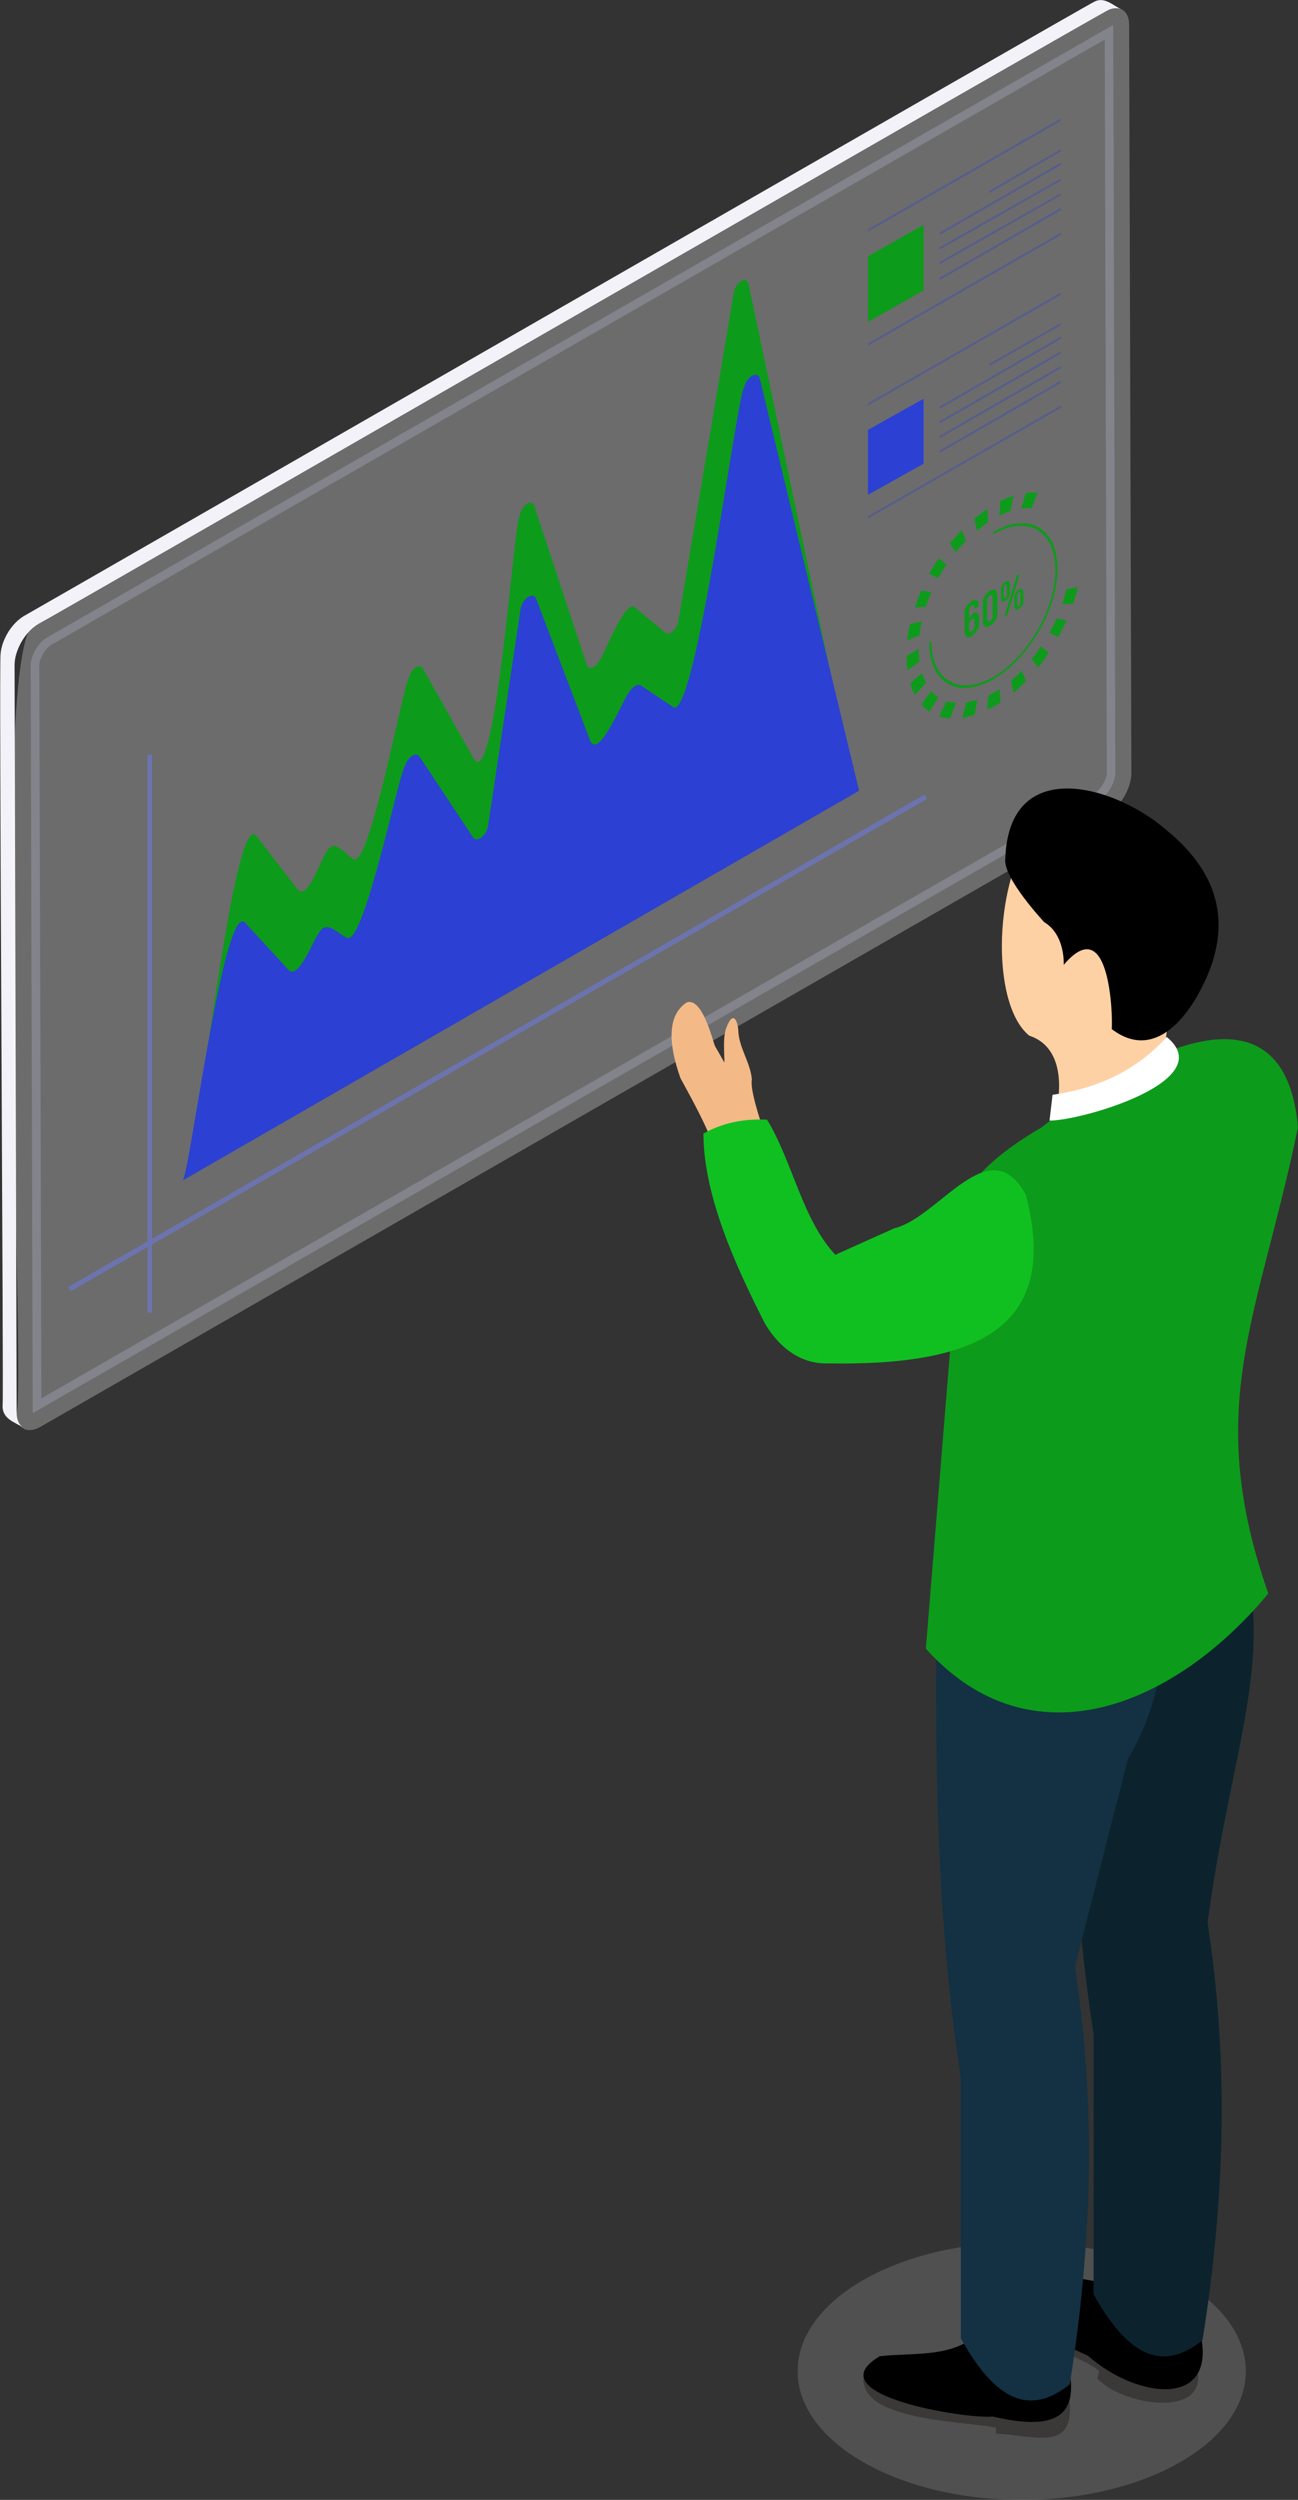 <svg width="81" height="156" viewBox="0 0 81 156" fill="none" xmlns="http://www.w3.org/2000/svg">
    <rect x="0" y="0" width="81" height="156" fill="#333333" stroke="none"/>
    <g clip-path="url(#clip0_219_6421)">
        <path fill-rule="evenodd" clip-rule="evenodd"
              d="M69.211 0.6C69.471 0.494 69.777 0.47 70.025 0.611C69.482 0.365 68.928 -0.235 68.29 0.106C68.231 0.071 1.605 38.395 1.51 38.431C1.109 38.666 0.791 39.018 0.543 39.394C0.271 39.829 0.071 40.322 0.035 40.827C-0.071 41.027 0.236 87.435 0.165 87.634C0.094 88.563 0.92 88.727 1.475 89.103C1.204 88.95 1.038 88.621 1.038 88.151L0.909 41.509C0.909 41.004 1.086 40.51 1.333 40.064C1.593 39.617 1.947 39.194 2.395 38.936C2.69 38.83 68.916 0.67 69.211 0.6Z"
              fill="#F2F2F8"/>
        <path opacity="0.278" fill-rule="evenodd" clip-rule="evenodd"
              d="M70.462 1.55C70.462 0.611 69.789 0.223 68.963 0.705L2.372 38.947C-0.826 37.76 1.711 87.281 1.015 88.186C1.015 89.126 1.687 89.513 2.513 89.043L69.105 50.801C69.931 50.331 70.603 49.18 70.603 48.228L70.462 1.55Z"
              fill="white"/>
        <path opacity="0.278" fill-rule="evenodd" clip-rule="evenodd"
              d="M68.94 2.467L3.186 40.251C2.832 40.463 2.454 41.109 2.454 41.508L2.584 87.258L68.338 49.474C68.692 49.274 69.069 48.616 69.069 48.217L68.94 2.467ZM2.041 88.186L1.912 41.52C1.912 40.921 2.384 40.099 2.915 39.793L69.471 1.551L69.6 48.217C69.6 48.816 69.128 49.638 68.597 49.944L2.041 88.186Z"
              fill="#BCC0DB"/>
        <path fill-rule="evenodd" clip-rule="evenodd" d="M66.202 7.542L54.165 14.451V14.31L66.202 7.401V7.542Z" fill="#565D8C"/>
        <path fill-rule="evenodd" clip-rule="evenodd" d="M66.202 14.662L54.165 21.571V21.43L66.202 14.521V14.662Z" fill="#565D8C"/>
        <path fill-rule="evenodd" clip-rule="evenodd" d="M57.634 18.129L54.165 20.091V15.99L57.634 14.028V18.129Z" fill="#0D9B1B"/>
        <path fill-rule="evenodd" clip-rule="evenodd" d="M66.202 9.446L61.741 12.054V11.913L66.202 9.305V9.446Z" fill="#565D8C"/>
        <path fill-rule="evenodd" clip-rule="evenodd" d="M66.202 10.292L58.626 14.663V14.522L66.202 10.151V10.292Z" fill="#565D8C"/>
        <path fill-rule="evenodd" clip-rule="evenodd" d="M66.202 11.267L58.626 15.579V15.438L66.202 11.138V11.267Z" fill="#565D8C"/>
        <path fill-rule="evenodd" clip-rule="evenodd" d="M66.202 12.184L58.626 16.496V16.355L66.202 12.055V12.184Z" fill="#565D8C"/>
        <path fill-rule="evenodd" clip-rule="evenodd" d="M66.202 13.112L58.626 17.482V17.341L66.202 12.971V13.112Z" fill="#565D8C"/>
        <path fill-rule="evenodd" clip-rule="evenodd" d="M66.202 18.399L54.165 25.307V25.166L66.202 18.258V18.399Z" fill="#565D8C"/>
        <path fill-rule="evenodd" clip-rule="evenodd" d="M66.202 25.448L54.165 32.356V32.215L66.202 25.307V25.448Z" fill="#565D8C"/>
        <path fill-rule="evenodd" clip-rule="evenodd" d="M57.634 28.937L54.165 30.876V26.822L57.634 24.884V28.937Z" fill="#2C40D4"/>
        <path fill-rule="evenodd" clip-rule="evenodd" d="M66.202 20.29L61.741 22.84V22.699L66.202 20.161V20.29Z" fill="#565D8C"/>
        <path fill-rule="evenodd" clip-rule="evenodd" d="M66.202 21.148L58.626 25.518V25.377L66.202 21.007V21.148Z" fill="#565D8C"/>
        <path fill-rule="evenodd" clip-rule="evenodd" d="M66.202 22.064L58.626 26.434V26.293L66.202 21.923V22.064Z" fill="#565D8C"/>
        <path fill-rule="evenodd" clip-rule="evenodd" d="M66.202 22.981L58.626 27.351V27.21L66.202 22.84V22.981Z" fill="#565D8C"/>
        <path fill-rule="evenodd" clip-rule="evenodd" d="M66.202 23.897L58.626 28.267V28.126L66.202 23.756V23.897Z" fill="#565D8C"/>
        <path d="M9.488 47.089H9.205V81.912H9.488V47.089Z" fill="#6C74AF"/>
        <path fill-rule="evenodd" clip-rule="evenodd" d="M4.248 80.315L57.705 49.58L57.859 49.85L4.401 80.585L4.248 80.315Z"
              fill="#6C74AF"/>
        <path fill-rule="evenodd" clip-rule="evenodd"
              d="M12.249 69.224C12.674 68.883 14.656 50.66 15.978 52.141L18.598 55.536C19.211 56.171 20.085 53.492 20.356 53.21C20.828 52.2 21.524 53.304 22.008 53.574C23.023 54.573 25.194 42.519 25.525 42.284C25.678 41.696 26.186 41.355 26.386 41.708L29.596 47.394C30.965 49.298 32.098 32.215 32.428 32.227C32.523 31.534 33.184 31.075 33.349 31.592L36.606 41.45C36.736 41.825 37.148 41.696 37.396 41.226C37.691 40.956 38.966 37.396 39.615 37.901L41.527 39.487C41.786 39.699 42.246 39.276 42.341 38.724L45.787 18.293C45.905 17.564 46.601 17.177 46.719 17.752L52.655 45.926L12.249 69.224Z"
              fill="#0D9B1B"/>
        <path fill-rule="evenodd" clip-rule="evenodd"
              d="M11.399 73.665C11.836 73.288 13.96 56.194 15.294 57.58L18.031 60.553C18.68 61.093 19.566 58.603 19.872 58.274C20.344 57.322 21.076 58.262 21.607 58.497C22.657 59.355 24.923 48.099 25.277 47.794C25.43 47.242 25.973 46.889 26.174 47.206L29.525 52.258C29.761 52.611 30.363 52.141 30.457 51.542L32.487 38.007C32.582 37.361 33.278 36.891 33.455 37.361L36.853 46.278C37.444 47.336 38.966 43.435 39.273 43.188C39.473 42.836 39.792 42.66 39.992 42.777L41.999 44.116C43.391 45.15 46.011 24.472 46.436 24.191C46.566 23.509 47.285 23.098 47.415 23.627L53.611 49.344L11.399 73.665Z"
              fill="#2C40D4"/>
        <path fill-rule="evenodd" clip-rule="evenodd"
              d="M63.063 31.887C62.839 31.957 62.603 32.051 62.367 32.168L62.426 31.264C62.697 31.135 62.969 31.017 63.24 30.935L63.063 31.887ZM60.963 33.12L60.797 32.368C61.057 32.157 61.328 31.957 61.6 31.757L61.671 32.58C61.423 32.756 61.187 32.932 60.963 33.12ZM64.373 31.722C64.172 31.698 63.96 31.71 63.736 31.734L64.007 30.759C64.267 30.723 64.515 30.723 64.751 30.747L64.373 31.722ZM59.641 34.459L59.275 33.907C59.511 33.625 59.759 33.343 60.019 33.085L60.29 33.755C60.054 33.966 59.842 34.213 59.641 34.459ZM58.544 36.081L57.989 35.811C58.178 35.47 58.378 35.141 58.591 34.824L59.063 35.235C58.874 35.505 58.697 35.799 58.544 36.081ZM57.776 37.867L57.092 37.902C57.21 37.549 57.34 37.197 57.481 36.844L58.119 36.962C57.977 37.267 57.871 37.573 57.776 37.867ZM57.375 39.652L56.62 39.958C56.655 39.629 56.714 39.288 56.785 38.947L57.529 38.771C57.458 39.065 57.411 39.37 57.375 39.652ZM56.632 41.838C56.596 41.556 56.573 41.25 56.573 40.933L57.328 40.498C57.328 40.769 57.352 41.039 57.375 41.285L56.632 41.838ZM66.969 37.679L66.285 37.69C66.391 37.385 66.474 37.091 66.544 36.786L67.264 36.633C67.182 36.974 67.087 37.326 66.969 37.679ZM57.092 43.365C56.974 43.154 56.88 42.907 56.809 42.648L57.54 41.99C57.611 42.214 57.694 42.425 57.788 42.613L57.092 43.365ZM66.049 39.758L65.494 39.488C65.659 39.194 65.801 38.901 65.931 38.595L66.556 38.724C66.403 39.077 66.226 39.417 66.049 39.758ZM58.001 44.411C57.812 44.281 57.647 44.14 57.493 43.964L58.119 43.118C58.248 43.271 58.39 43.4 58.555 43.506L58.001 44.411ZM64.774 41.661L64.385 41.121C64.585 40.874 64.786 40.604 64.963 40.334L65.435 40.745C65.234 41.062 65.01 41.368 64.774 41.661ZM59.287 44.834C59.051 44.822 58.815 44.775 58.602 44.704L59.075 43.753C59.252 43.812 59.452 43.847 59.664 43.858L59.287 44.834ZM60.821 44.61C60.55 44.693 60.29 44.763 60.042 44.798L60.302 43.823C60.514 43.788 60.75 43.741 60.986 43.659L60.821 44.61ZM63.252 43.224L63.087 42.472C63.323 42.284 63.547 42.073 63.759 41.849L64.031 42.496C63.783 42.754 63.512 43.001 63.252 43.224ZM62.025 44.082C61.883 44.152 61.753 44.223 61.612 44.293L61.682 43.389C61.919 43.283 62.166 43.142 62.379 43.001L62.438 43.835C62.308 43.917 62.166 44.011 62.025 44.082Z"
              fill="#0D9B1B"/>
        <path fill-rule="evenodd" clip-rule="evenodd"
              d="M61.989 42.389C59.782 43.658 57.989 42.624 57.989 40.086L58.119 40.016C58.119 42.471 59.853 43.47 61.989 42.248C64.125 41.014 65.86 38.019 65.86 35.563C65.86 33.108 64.125 32.109 61.989 33.331V33.19C64.196 31.921 65.99 32.955 65.99 35.493C65.99 38.03 64.196 41.12 61.989 42.389Z"
              fill="#0D9B1B"/>
        <path fill-rule="evenodd" clip-rule="evenodd"
              d="M60.809 39.1C60.785 38.994 60.903 38.454 60.656 38.618C60.419 38.724 60.478 39.088 60.478 39.3C60.49 39.582 60.844 39.264 60.809 39.1ZM60.195 39.441V38.266C60.101 37.761 61.092 36.95 61.08 37.831L60.809 37.984C60.868 37.596 60.443 37.843 60.478 38.09V38.583C60.915 37.902 61.175 38.254 61.092 38.924C61.187 39.37 60.254 40.228 60.195 39.441Z"
              fill="#0D9B1B"/>
        <path fill-rule="evenodd" clip-rule="evenodd"
              d="M61.942 38.442V37.279C61.918 36.95 61.564 37.279 61.599 37.478V38.642C61.623 38.971 61.989 38.63 61.942 38.442ZM61.328 38.794V37.631C61.234 37.185 62.166 36.315 62.237 37.114V38.277C62.331 38.736 61.387 39.593 61.328 38.794Z"
              fill="#0D9B1B"/>
        <path fill-rule="evenodd" clip-rule="evenodd"
              d="M63.677 37.62V37.056C63.665 36.844 63.464 37.032 63.488 37.162V37.726C63.488 37.949 63.7 37.761 63.677 37.62ZM63.299 37.82V37.291C63.228 36.985 63.842 36.433 63.865 36.974V37.502C63.936 37.808 63.323 38.36 63.299 37.82ZM63.453 35.916L63.641 35.81L62.862 38.383L62.674 38.489L63.453 35.916ZM62.827 37.126V36.562C62.815 36.351 62.615 36.539 62.638 36.668C62.674 36.727 62.544 37.432 62.733 37.314C62.792 37.279 62.839 37.22 62.827 37.126ZM62.461 37.326V36.797C62.39 36.492 63.004 35.94 63.028 36.48V37.009C63.087 37.314 62.473 37.867 62.461 37.326Z"
              fill="#0D9B1B"/>
        <path opacity="0.388" fill-rule="evenodd" clip-rule="evenodd"
              d="M77.743 147.964C77.743 152.405 71.477 156 63.759 156C56.042 156 49.775 152.405 49.775 147.964C49.775 143.523 56.03 139.928 63.759 139.928C71.489 139.928 77.743 143.523 77.743 147.964Z"
              fill="#808080"/>
        <path fill-rule="evenodd" clip-rule="evenodd"
              d="M66.71 149.538C67.205 153.098 64.644 151.982 62.154 151.864V151.488C59.747 151.042 53.103 151.03 53.953 147.964L66.71 149.538Z"
              fill="#3B3838"/>
        <path fill-rule="evenodd" clip-rule="evenodd"
              d="M61.942 150.795C60.337 150.972 50.802 149.456 54.897 147.036C57.056 146.789 59.346 147.153 61.045 145.638L66.296 146.213C67.547 150.114 66.851 151.947 61.942 150.795Z"
              fill="black"/>
        <path fill-rule="evenodd" clip-rule="evenodd"
              d="M74.722 147.905C75.347 150.971 69.954 150.09 68.468 148.41L68.597 147.964C66.816 146.46 60.833 145.637 62.343 142.747L74.215 146.319L74.722 147.905Z"
              fill="#3B3838"/>
        <path fill-rule="evenodd" clip-rule="evenodd"
              d="M74.734 144.956C76.421 150.384 71.064 149.808 67.901 147.012C65.895 146.049 63.346 145.203 62.025 143.229C61.788 140.127 68.055 142.736 69.813 142.465L74.734 144.956Z"
              fill="black"/>
        <path fill-rule="evenodd" clip-rule="evenodd"
              d="M66.839 91.782C66.603 103.589 66.461 115.373 68.243 126.934V143.171C70.745 147.671 72.952 147.694 75.04 146.038C76.433 137.343 76.704 128.708 75.359 119.991C77.424 104.118 83.383 97.374 68.031 85.085L66.839 91.782Z"
              fill="#0C232D"/>
        <path fill-rule="evenodd" clip-rule="evenodd"
              d="M58.555 94.531C58.319 106.338 58.178 118.122 59.96 129.683V145.92C62.461 150.432 64.656 150.443 66.757 148.787C68.149 140.093 68.421 131.457 67.075 122.74L70.391 109.746C70.391 109.746 74.734 102.931 70.958 97.715C67.193 92.487 64.444 95.107 64.444 95.107L58.555 94.531Z"
              fill="#133142"/>
        <path fill-rule="evenodd" clip-rule="evenodd"
              d="M57.776 102.883C64.385 110.203 73.318 106.455 79.147 99.441C75.064 87.728 78.522 82.323 81 70.339C80.068 59.871 69.353 66.979 65.01 70.339C61.659 72.325 59.405 74.44 59.889 76.895L57.776 102.883Z"
              fill="#0D9B1B"/>
        <path fill-rule="evenodd" clip-rule="evenodd"
              d="M44.512 71.832C44.701 71.233 42.648 67.638 42.459 67.274C42.081 66.169 41.267 63.62 42.836 62.562C43.863 62.151 44.536 65.206 44.63 65.3L45.208 66.31C45.208 65.676 45.09 64.665 45.35 64.078C45.704 63.173 45.987 63.526 46.07 64.243C46.082 65.359 46.825 66.263 46.919 67.356C46.79 68.002 47.45 69.929 47.651 70.552L44.512 71.832Z"
              fill="#F3BA87"/>
        <path fill-rule="evenodd" clip-rule="evenodd"
              d="M54.236 78.364L52.147 78.317C50.082 76.156 49.457 72.466 47.864 69.87C46.377 69.799 45.055 70.081 43.898 70.739C43.898 74.616 45.928 79.022 47.627 82.382C47.627 82.382 48.819 84.932 51.309 85.073C53.799 85.214 53.516 82.582 53.516 82.582L54.236 78.364Z"
              fill="#10C021"/>
        <path fill-rule="evenodd" clip-rule="evenodd"
              d="M64.019 74.558C66.178 82.876 60.998 85.296 51.368 85.073C51.368 85.073 49.268 82.018 52.171 78.282C52.171 78.282 54.26 77.342 55.805 76.649C58.614 75.979 61.741 70.398 64.019 74.558Z"
              fill="#10C021"/>
        <path fill-rule="evenodd" clip-rule="evenodd"
              d="M65.954 69.082C65.954 69.082 66.816 65.475 64.231 64.629C61.788 62.656 61.965 54.772 64.739 51.389L74.203 56.793C71.076 68.201 75.619 65.393 65.954 69.082Z"
              fill="#FED1A5"/>
        <path fill-rule="evenodd" clip-rule="evenodd"
              d="M72.763 51.777C75.938 54.362 76.587 57.158 75.643 60.095C74.876 62.363 72.504 66.592 69.376 64.219C69.447 63.608 69.317 56.735 66.379 60.213C66.379 60.213 66.497 58.345 65.164 57.546C65.164 57.546 62.591 54.797 62.733 53.61C62.945 47.089 69.553 48.993 72.763 51.777Z"
              fill="black"/>
        <path fill-rule="evenodd" clip-rule="evenodd"
              d="M65.494 69.928L65.683 68.319C68.55 67.908 70.934 66.78 72.81 64.712C76.15 67.449 67.464 69.94 65.494 69.928Z"
              fill="white"/>
    </g>
    <defs>
        <clipPath id="clip0_219_6421">
            <rect width="81" height="156" fill="white"/>
        </clipPath>
    </defs>
</svg>
